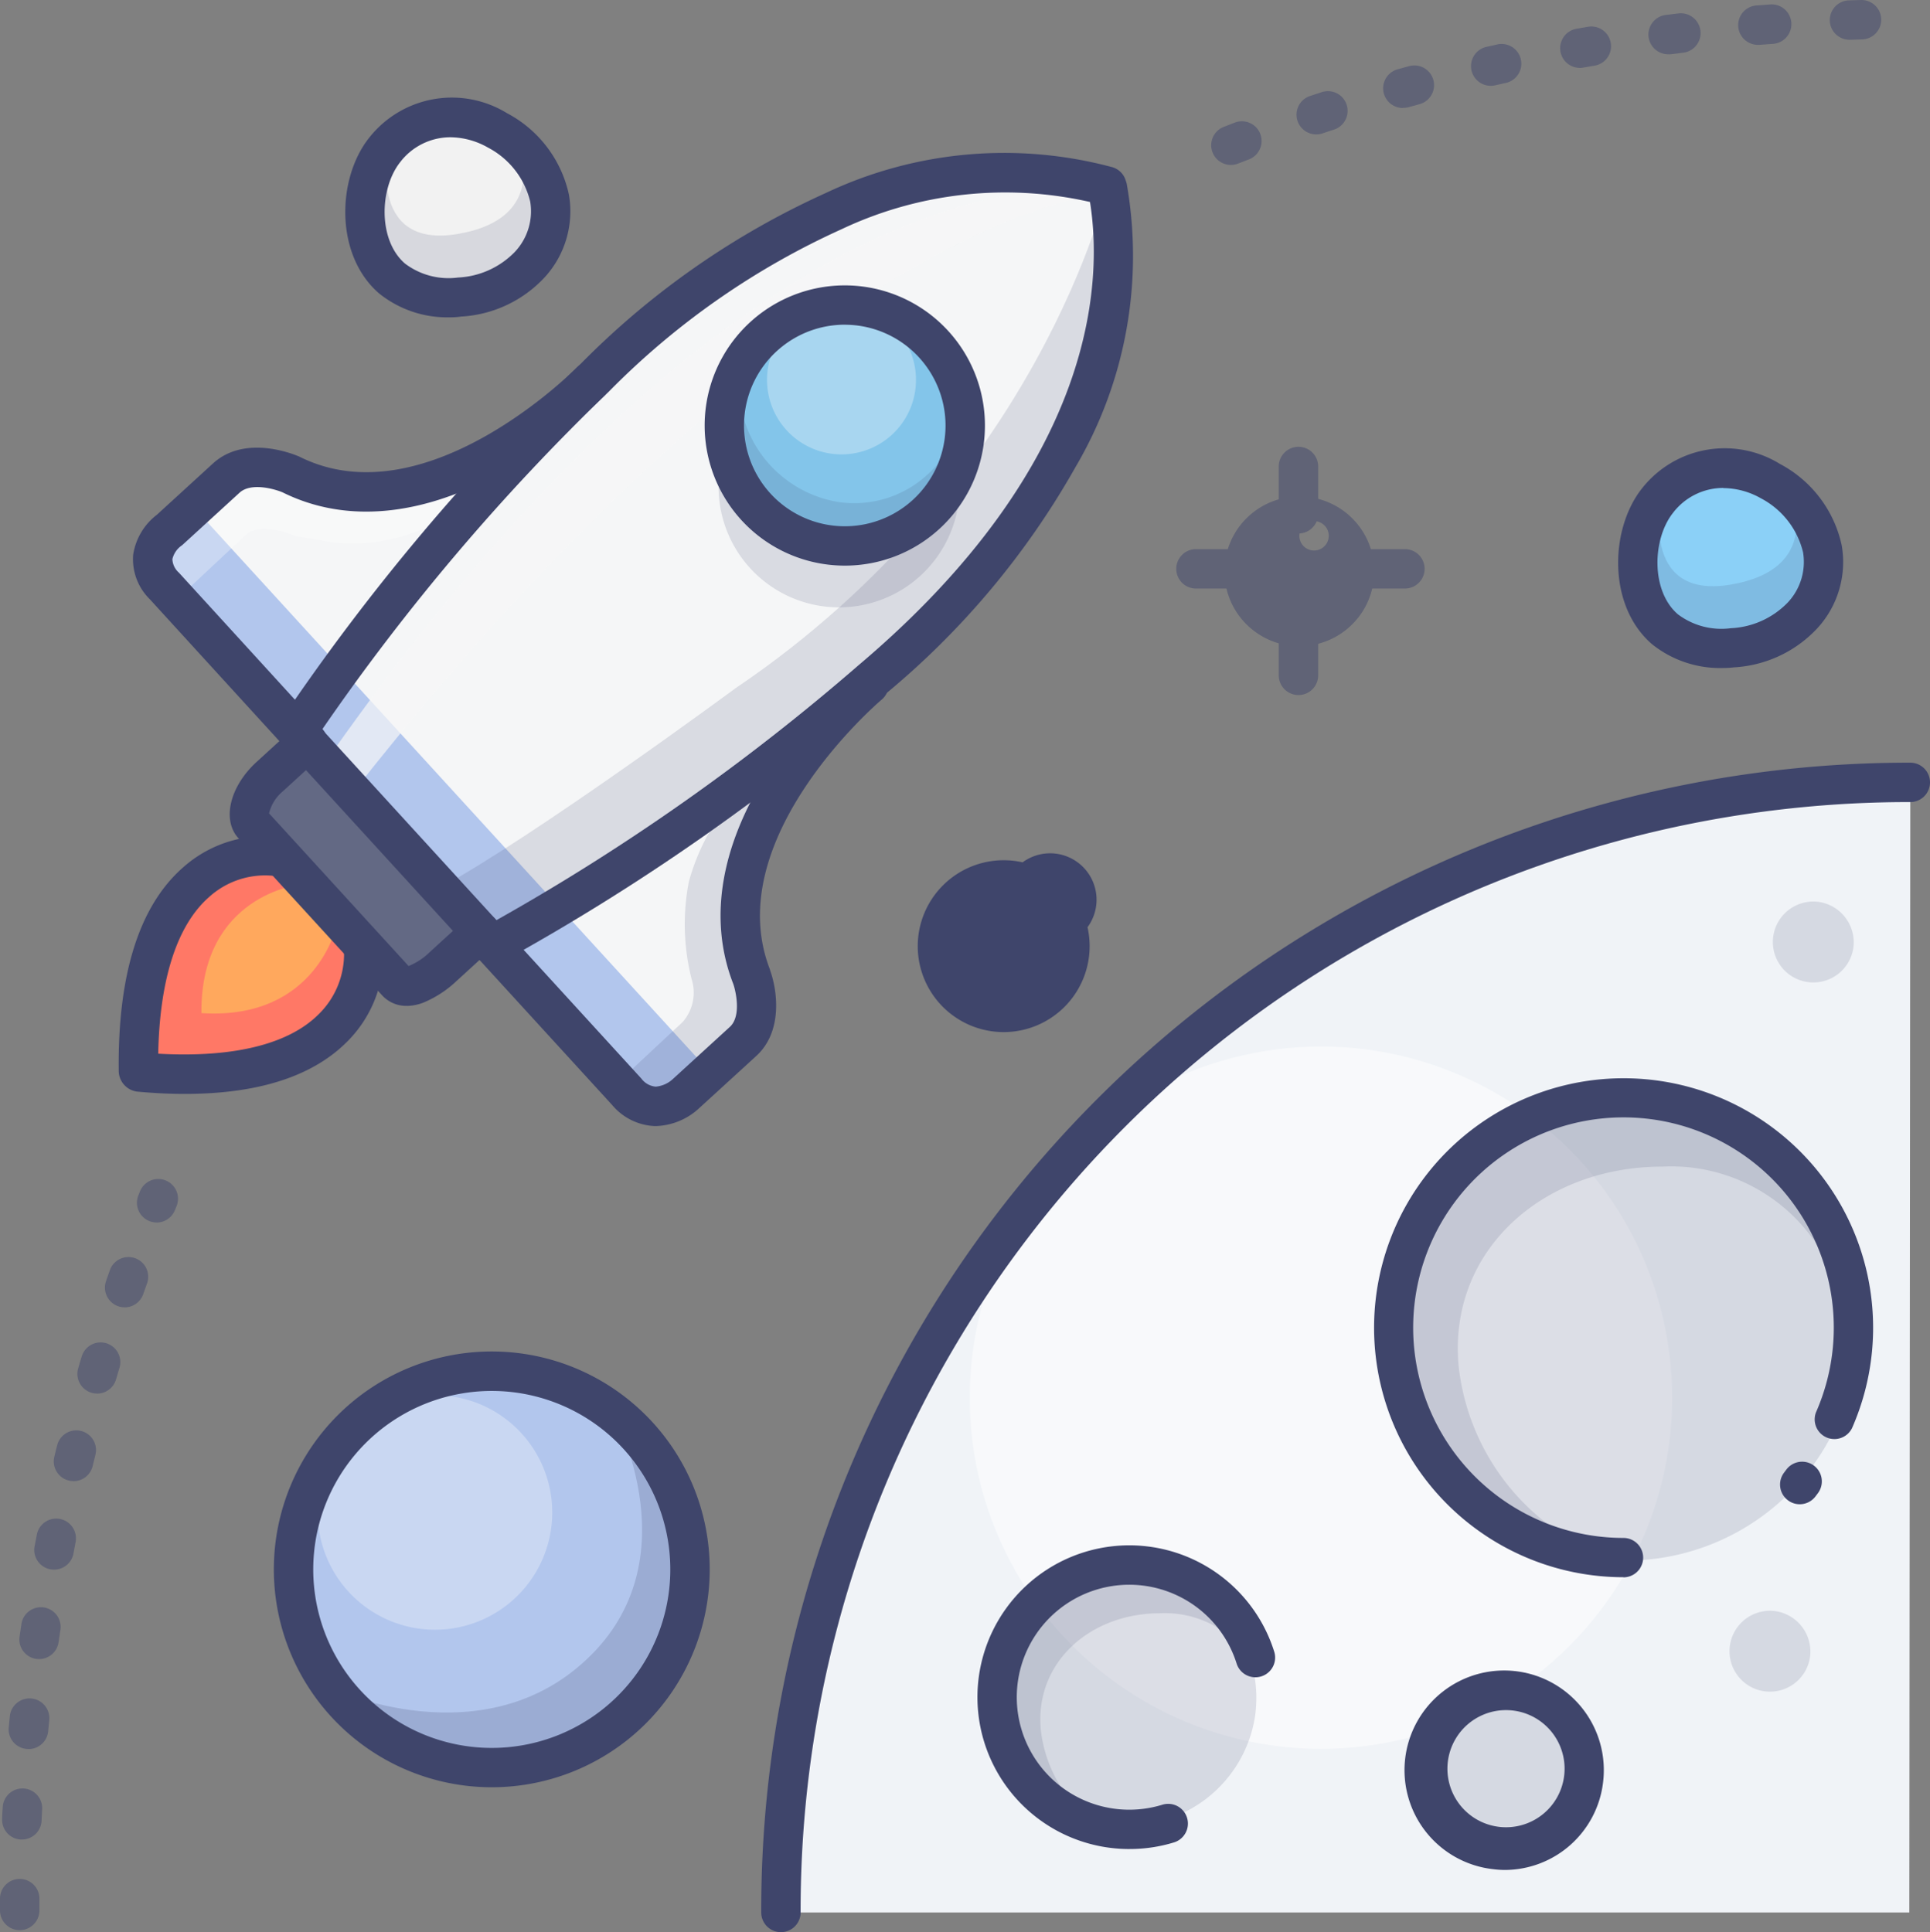 <svg xmlns="http://www.w3.org/2000/svg" width="88.95" height="89.063" viewBox="0 0 88.95 89.063">
  <rect x="0" y="0" width="88.95" height="89.063" fill="#808080" stroke="none"/>
  <g id="_5883806_astronaut_orbit_rocket_space_icon" data-name="5883806_astronaut_orbit_rocket_space_icon" transform="translate(-12.5 -10.628)">
    <g id="Colors" transform="translate(12.5 10.628)">
      <path id="Caminho_2303" data-name="Caminho 2303" d="M262.711,209.16a51.989,51.989,0,0,0-52.051,52.1h52.006Z" transform="translate(-174.669 -173.102)" fill="#f0f3f7"/>
      <g id="Grupo_1130" data-name="Grupo 1130" transform="translate(55.822 0)" opacity="0.5">
        <path id="Caminho_2304" data-name="Caminho 2304" d="M320.758,18.231a.908.908,0,0,1-.327-1.754c.171-.067.341-.133.514-.2a.908.908,0,1,1,.641,1.7l-.5.193A.908.908,0,0,1,320.758,18.231Zm3.93-1.408a.908.908,0,0,1-.285-1.769l.523-.171a.908.908,0,1,1,.559,1.727c-.171.056-.341.111-.51.169a.937.937,0,0,1-.287.044Zm4-1.217a.908.908,0,0,1-.242-1.784l.529-.145a.908.908,0,1,1,.478,1.753l-.519.143a.948.948,0,0,1-.247.025Zm4.048-1.023a.908.908,0,0,1-.2-1.794l.536-.12a.909.909,0,0,1,.392,1.774l-.527.118a.951.951,0,0,1-.2.022Zm4.094-.826a.908.908,0,0,1-.156-1.8l.545-.094a.908.908,0,1,1,.305,1.791l-.53.091a.968.968,0,0,1-.165.015Zm4.121-.628a.91.91,0,0,1-.114-1.816l.545-.067a.912.912,0,1,1,.225,1.811l-.534.067A.85.85,0,0,1,340.947,13.13Zm4.157-.436a.909.909,0,1,1-.071-1.816l.545-.042a.911.911,0,1,1,.133,1.816l-.545.04A.474.474,0,0,1,345.1,12.694Zm4.177-.232a.908.908,0,1,1-.029-1.816l.545-.016a.908.908,0,0,1,.045,1.816l-.545.016Z" transform="translate(-319.852 -10.628)" fill="#3f456b"/>
      </g>
      <g id="Grupo_1131" data-name="Grupo 1131" transform="translate(0 54.379)" opacity="0.5">
        <path id="Caminho_2305" data-name="Caminho 2305" d="M13.408,344.629a.908.908,0,0,1-.908-.908v-.545a.908.908,0,0,1,.908-.908h0a.908.908,0,0,1,.908.908v.545A.908.908,0,0,1,13.408,344.629Zm.1-4.177h-.044a.908.908,0,0,1-.865-.95c0-.182.018-.363.027-.545a.909.909,0,0,1,1.816.1q-.016.271-.027.545A.908.908,0,0,1,13.508,340.451Zm.3-4.177a.7.7,0,0,1-.087,0,.908.908,0,0,1-.819-.99l.054-.545a.913.913,0,0,1,1.816.182c-.018.182-.036.363-.053.545a.908.908,0,0,1-.912.815Zm.494-4.141a1.047,1.047,0,0,1-.131-.009.908.908,0,0,1-.77-1.026l.082-.545a.908.908,0,1,1,1.794.271c-.025.182-.053.363-.078.534A.908.908,0,0,1,14.3,332.133Zm.692-4.123a.941.941,0,0,1-.173-.016.908.908,0,0,1-.726-1.064c.035-.182.071-.363.105-.545a.909.909,0,1,1,1.782.363l-.1.536A.908.908,0,0,1,14.99,328.01Zm.89-4.081a.875.875,0,0,1-.214-.027.908.908,0,0,1-.668-1.09c.044-.182.087-.363.133-.534a.908.908,0,1,1,1.762.44c-.044.182-.087.351-.129.525a.908.908,0,0,1-.883.688Zm1.09-4.036a.908.908,0,0,1-.87-1.164q.076-.265.158-.529a.908.908,0,1,1,1.738.525c-.053.173-.1.345-.154.518a.908.908,0,0,1-.875.652Zm1.271-3.976a.908.908,0,0,1-.857-1.208c.06-.182.122-.347.182-.519a.909.909,0,0,1,1.713.608c-.062.169-.122.34-.182.509a.908.908,0,0,1-.85.612Zm1.469-3.91a.908.908,0,0,1-.835-1.251l.06-.151a.909.909,0,1,1,1.685.679l-.062.153a.908.908,0,0,1-.843.572Z" transform="translate(-12.5 -310.036)" fill="#3f456b"/>
      </g>
      <g id="Grupo_1132" data-name="Grupo 1132" transform="translate(42.325 45.866)" opacity="0.5">
        <circle id="Elipse_101" data-name="Elipse 101" cx="16.192" cy="16.192" r="16.192" transform="matrix(0.987, -0.159, 0.159, 0.987, 0, 5.155)" fill="#fff"/>
      </g>
      <g id="Grupo_1133" data-name="Grupo 1133" transform="translate(64.199 50.559)" opacity="0.15">
        <path id="Caminho_2306" data-name="Caminho 2306" d="M372.6,309.554c-3.4-1.976-6.442-4.39-6.624-9.839-.182-5.494,5.2-10.716,10.7-10.716a11.417,11.417,0,0,1,9.871,6.607A10.658,10.658,0,0,1,372.6,309.551Z" transform="translate(-365.975 -289)" fill="#3f456b"/>
      </g>
      <g id="Grupo_1134" data-name="Grupo 1134" transform="translate(64.302 50.642)" opacity="0.15">
        <path id="Caminho_2307" data-name="Caminho 2307" d="M373.928,309.337c-3.834-1.611-7.388-4.809-7.388-9.228a10.649,10.649,0,0,1,10.649-10.649c4.419,0,8.812,2.637,9.263,7.555a8.053,8.053,0,0,0-7.6-4.421c-5.5,0-9.886,3.874-9.388,9.19A10.626,10.626,0,0,0,373.928,309.337Z" transform="translate(-366.54 -289.46)" fill="#3f456b"/>
      </g>
      <path id="Caminho_2308" data-name="Caminho 2308" d="M96.126,358.64a9.136,9.136,0,1,0,9.136,9.135,9.136,9.136,0,0,0-9.136-9.135Z" transform="translate(-73.461 -295.433)" fill="#b2c6ed"/>
      <g id="Grupo_1135" data-name="Grupo 1135" transform="translate(14.637 64.313)" opacity="0.3">
        <path id="Caminho_2309" data-name="Caminho 2309" d="M98.5,364.73a5.405,5.405,0,1,0,5.405,5.405A5.405,5.405,0,0,0,98.5,364.73Z" transform="translate(-93.09 -364.73)" fill="#fff"/>
      </g>
      <g id="Grupo_1136" data-name="Grupo 1136" transform="translate(15.216 64.885)" opacity="0.2">
        <path id="Caminho_2310" data-name="Caminho 2310" d="M96.28,380.8c3.567,3.569,10.34,4.559,13.909.99s2.575-10.34-.992-13.907c0,0,3.814,6.7-.888,11.4C103.418,384.177,96.28,380.8,96.28,380.8Z" transform="translate(-96.28 -367.88)" fill="#3f456b"/>
      </g>
      <path id="Caminho_2311" data-name="Caminho 2311" d="M111.2,41.086c2.12,1.177,3.469,3.849,1.489,6.19-1.413,1.665-4.68,2.076-6.344.639-1.635-1.411-1.586-4.348-.352-5.915A3.944,3.944,0,0,1,111.2,41.086Z" transform="translate(-88.275 -35.071)" fill="#f2f2f2"/>
      <g id="Grupo_1137" data-name="Grupo 1137" transform="translate(17.127 6.697)" opacity="0.15">
        <path id="Caminho_2312" data-name="Caminho 2312" d="M107.584,47.5s-1.086,4.813,3.184,4.087,2.786-4.087,2.786-4.087,4.034,5.676-1.865,6.675-5.307-4.677-4.1-6.675" transform="translate(-106.797 -47.5)" fill="#3f456b"/>
      </g>
      <path id="Caminho_2313" data-name="Caminho 2313" d="M434.185,130.086c2.12,1.177,3.469,3.849,1.489,6.19-1.413,1.669-4.68,2.076-6.348.639-1.635-1.411-1.586-4.348-.352-5.915A3.949,3.949,0,0,1,434.185,130.086Z" transform="translate(-352.595 -107.906)" fill="#8bd0f7"/>
      <g id="Grupo_1138" data-name="Grupo 1138" transform="translate(75.791 22.861)" opacity="0.15">
        <path id="Caminho_2314" data-name="Caminho 2314" d="M430.584,136.5s-1.09,4.809,3.184,4.087,2.786-4.087,2.786-4.087,4.034,5.676-1.865,6.675-5.307-4.677-4.1-6.675" transform="translate(-429.798 -136.5)" fill="#3f456b"/>
      </g>
      <path id="Caminho_2315" data-name="Caminho 2315" d="M125.231,54.991c-8.418-2.474-17.3,2.608-23.591,8.825A101.711,101.711,0,0,0,87.92,80.127l8.988,9.833a101.338,101.338,0,0,0,17.474-12.2c6.756-5.708,12.586-14.076,10.877-22.683" transform="translate(-74.222 -46.41)" fill="#f5f6f7"/>
      <g id="Grupo_1139" data-name="Grupo 1139" transform="translate(33.118 16.889)" opacity="0.15">
        <path id="Caminho_2316" data-name="Caminho 2316" d="M204.148,113.273a5.554,5.554,0,1,1,.352-7.846A5.554,5.554,0,0,1,204.148,113.273Z" transform="translate(-194.847 -103.62)" fill="#3f456b"/>
      </g>
      <path id="Caminho_2317" data-name="Caminho 2317" d="M153.664,191.08s-6.1,5.812-4.275,12.258c0,0,.714,1.96-.394,2.973L146.38,208.7a1.852,1.852,0,0,1-2.746-.067l-6.193-6.773" transform="translate(-114.748 -158.306)" fill="#f5f6f7"/>
      <path id="Caminho_2318" data-name="Caminho 2318" d="M70.162,113.45s-6.322,5.594-12.577,3.2c0,0-1.874-.845-2.982.167-.908.839-2.615,2.392-2.615,2.392a1.646,1.646,0,0,0-.24,2.575l6.3,6.9" transform="translate(-44.179 -94.775)" fill="#f5f6f7"/>
      <path id="Caminho_2319" data-name="Caminho 2319" d="M75.9,166.874,53.52,142.388l1.487-2.948,23.605,25.821Z" transform="translate(-46.07 -116.045)" fill="#b2c6ed"/>
      <path id="Caminho_2320" data-name="Caminho 2320" d="M86.454,207.8l-1.725,1.573c-.834.761-1.745,1.171-2.149.726l-6.62-7.245c-.4-.44-.06-1.469.774-2.232l1.722-1.573" transform="translate(-64.296 -164.828)" fill="#636984"/>
      <g id="Grupo_1140" data-name="Grupo 1140" transform="translate(14.966 8.734)" opacity="0.7">
        <path id="Caminho_2321" data-name="Caminho 2321" d="M96.213,86.493C117.448,59.517,131,58.874,131,58.874s-15.042-3.845-36.1,26.281" transform="translate(-94.9 -58.715)" fill="#f7f7f7"/>
      </g>
      <path id="Caminho_2322" data-name="Caminho 2322" d="M205.554,97.7a5.554,5.554,0,1,1,.352-7.844,5.554,5.554,0,0,1-.352,7.844Z" transform="translate(-162.878 -73.984)" fill="#83c5ea"/>
      <g id="Grupo_1141" data-name="Grupo 1141" transform="translate(33.39 15.747)" opacity="0.15">
        <path id="Caminho_2323" data-name="Caminho 2323" d="M197.788,97.33c-3.244,4.555-.6,9.021,3.761,9.748,3,.5,6.9-3.451,5.761-7.04a4.6,4.6,0,0,1-1.326,3.138,4.984,4.984,0,0,1-4.339,1.555,5.47,5.47,0,0,1-4.5-4.192A4.706,4.706,0,0,1,197.788,97.33Z" transform="translate(-196.345 -97.33)" fill="#3f456b"/>
      </g>
      <g id="Grupo_1142" data-name="Grupo 1142" transform="translate(35.351 14.08)" opacity="0.3">
        <path id="Caminho_2324" data-name="Caminho 2324" d="M212.887,94.116a3.433,3.433,0,1,1,.218-4.849A3.433,3.433,0,0,1,212.887,94.116Z" transform="translate(-207.138 -88.15)" fill="#fff"/>
      </g>
      <g id="Grupo_1143" data-name="Grupo 1143" transform="translate(46.023 72.274)" opacity="0.15">
        <path id="Caminho_2325" data-name="Caminho 2325" d="M277.724,415.378a5.935,5.935,0,1,1-5.118-6.767A6.006,6.006,0,0,1,277.724,415.378Z" transform="translate(-265.901 -408.565)" fill="#3f456b"/>
      </g>
      <g id="Grupo_1144" data-name="Grupo 1144" transform="translate(46.265 72.535)" opacity="0.15">
        <path id="Caminho_2326" data-name="Caminho 2326" d="M271.547,421.608c-2.241-.943-4.319-2.81-4.317-5.392A6.222,6.222,0,0,1,273.451,410c2.583,0,5.149,1.542,5.411,4.415a4.7,4.7,0,0,0-4.441-2.584c-3.211,0-5.777,2.265-5.487,5.371A6.227,6.227,0,0,0,271.547,421.608Z" transform="translate(-267.23 -410)" fill="#3f456b"/>
      </g>
      <g id="Grupo_1145" data-name="Grupo 1145" transform="translate(65.801 77.919)" opacity="0.15">
        <path id="Caminho_2327" data-name="Caminho 2327" d="M381.975,443.791a3.609,3.609,0,1,1-3.111-4.114,3.649,3.649,0,0,1,3.111,4.114Z" transform="translate(-374.797 -439.647)" fill="#3f456b"/>
      </g>
      <g id="Grupo_1146" data-name="Grupo 1146" transform="translate(54.214 20.591)" opacity="0.5">
        <path id="Caminho_2328" data-name="Caminho 2328" d="M313.906,151.816h-2a.908.908,0,1,1,0-1.816h2a.908.908,0,1,1,0,1.816Z" transform="translate(-311 -145.278)" fill="#3f456b"/>
        <path id="Caminho_2329" data-name="Caminho 2329" d="M355.088,151.816h-2.18a.908.908,0,1,1,0-1.816h2.18a.908.908,0,0,1,0,1.816Z" transform="translate(-344.553 -145.278)" fill="#3f456b"/>
        <path id="Caminho_2330" data-name="Caminho 2330" d="M337.908,169a.908.908,0,0,1-.908-.908v-2.179a.908.908,0,0,1,1.816,0v2.179A.908.908,0,0,1,337.908,169Z" transform="translate(-332.278 -157.553)" fill="#3f456b"/>
        <path id="Caminho_2331" data-name="Caminho 2331" d="M337.908,128a.908.908,0,0,1-.908-.908v-2.179a.908.908,0,0,1,1.816,0v2.179A.908.908,0,0,1,337.908,128Z" transform="translate(-332.278 -124)" fill="#3f456b"/>
        <path id="Caminho_2332" data-name="Caminho 2332" d="M326.671,143.532a3.451,3.451,0,1,1,3.451-3.451A3.451,3.451,0,0,1,326.671,143.532Zm0-5.085a.678.678,0,1,0,0-.007Z" transform="translate(-321.001 -134.336)" fill="#3f456b"/>
      </g>
      <path id="Caminho_2333" data-name="Caminho 2333" d="M58,232.342s.5,6.437-10.314,5.492a.064.064,0,0,1-.067-.071c-.114-10.857,6.242-9.869,6.242-9.869" transform="translate(-41.243 -188.415)" fill="#ff7866"/>
      <g id="Grupo_1147" data-name="Grupo 1147" transform="translate(9.283 40.775)" opacity="0.7">
        <path id="Caminho_2334" data-name="Caminho 2334" d="M69.855,236.963s-.908,4.421-6.219,4.094c0,0-.027.011-.027-.029-.031-5.418,4.541-5.9,4.541-5.9" transform="translate(-63.609 -235.13)" fill="#ffbc5a"/>
      </g>
      <g id="Grupo_1148" data-name="Grupo 1148" transform="translate(79.709 74.249)" opacity="0.15">
        <path id="Caminho_2335" data-name="Caminho 2335" d="M455.083,421.582a1.865,1.865,0,1,1-1.6-2.127A1.885,1.885,0,0,1,455.083,421.582Z" transform="translate(-451.373 -419.439)" fill="#3f456b"/>
      </g>
      <g id="Grupo_1149" data-name="Grupo 1149" transform="translate(81.707 41.557)" opacity="0.15">
        <path id="Caminho_2336" data-name="Caminho 2336" d="M466.083,241.582a1.865,1.865,0,1,1-1.6-2.127A1.885,1.885,0,0,1,466.083,241.582Z" transform="translate(-462.373 -239.439)" fill="#3f456b"/>
      </g>
      <path id="Caminho_2337" data-name="Caminho 2337" d="M253.433,234a3.053,3.053,0,1,0,3.053,3.044A3.053,3.053,0,0,0,253.433,234Z" transform="translate(-207.176 -193.431)" fill="#f0f3f7"/>
      <g id="Grupo_1150" data-name="Grupo 1150" transform="translate(42.825 40.182)" opacity="0.7">
        <circle id="Elipse_102" data-name="Elipse 102" cx="1.807" cy="1.807" r="1.807" transform="translate(0 2.556) rotate(-45)" fill="#fff"/>
      </g>
      <g id="Grupo_1151" data-name="Grupo 1151" transform="translate(43.546 40.903)" opacity="0.15">
        <path id="Caminho_2338" data-name="Caminho 2338" d="M252.26,240.157a3.152,3.152,0,1,0,4.314-4.317s1.271,2.239-.3,3.814C254.647,241.285,252.26,240.157,252.26,240.157Z" transform="translate(-252.26 -235.84)" fill="#3f456b"/>
      </g>
      <g id="Grupo_1152" data-name="Grupo 1152" transform="translate(6.883 19.819)" opacity="0.3">
        <path id="Caminho_2339" data-name="Caminho 2339" d="M68.728,119.75s-4.165,5.89-9.915,5.178l-1.66-.274s-1.613-.7-2.292-.074-3.113,2.906-3.113,2.906L50.4,126.011l3.2-2.986a2.629,2.629,0,0,1,3.115-.806C58.6,123.046,64.554,124.441,68.728,119.75Z" transform="translate(-50.4 -119.75)" fill="#fff"/>
      </g>
      <g id="Grupo_1153" data-name="Grupo 1153" transform="translate(28.527 33.486)" opacity="0.15">
        <path id="Caminho_2340" data-name="Caminho 2340" d="M178.588,195a14.258,14.258,0,0,1-1.317.917,15.112,15.112,0,0,0-2.652,2.635,10.084,10.084,0,0,0-1.827,3.6,10.286,10.286,0,0,0,.129,4.506,2.051,2.051,0,0,1-.421,1.972l-1.113,1.035-1.816,1.7,1.348,1.475,3.816-2.768a3.547,3.547,0,0,0,.908-3.451C174.993,204.668,174.915,198.632,178.588,195Z" transform="translate(-169.57 -195)" fill="#3f456b"/>
      </g>
      <g id="Grupo_1154" data-name="Grupo 1154" transform="translate(20.28 8.671)" opacity="0.15">
        <path id="Caminho_2341" data-name="Caminho 2341" d="M154.911,58.37s-3.1,13.571-17.129,23.05c0,0-9.185,6.782-13.622,9.2l2.261,2.474S159.377,76.338,154.911,58.37Z" transform="translate(-124.16 -58.37)" fill="#3f456b"/>
      </g>
    </g>
    <g id="Lines" transform="translate(17.971 15.144)">
      <path id="Caminho_2342" data-name="Caminho 2342" d="M45.664,234.734q-1.008,0-2.118-.1a.97.97,0,0,1-.924-.97c-.049-4.468.957-7.628,2.99-9.392a5.67,5.67,0,0,1,4.3-1.395.908.908,0,0,1-.276,1.794,3.843,3.843,0,0,0-2.864,1c-1.462,1.291-2.263,3.774-2.33,7.209,3.451.193,5.994-.427,7.383-1.807a3.892,3.892,0,0,0,1.182-2.764.911.911,0,1,1,1.816-.143,5.69,5.69,0,0,1-1.715,4.2C51.515,233.94,49.019,234.734,45.664,234.734Zm-2.136-1.909ZM43.529,232.825Z" transform="translate(-42.621 -188.825)" fill="#3f456b"/>
      <path id="Caminho_2343" data-name="Caminho 2343" d="M104.943,45.6a5.007,5.007,0,0,1-3.269-1.1c-2.049-1.767-1.943-5.3-.47-7.163a4.851,4.851,0,0,1,6.366-1.146,5.584,5.584,0,0,1,2.85,3.745,4.506,4.506,0,0,1-1.11,3.814,5.685,5.685,0,0,1-3.865,1.816A3.113,3.113,0,0,1,104.943,45.6Zm.016-8.3a2.917,2.917,0,0,0-2.323,1.159c-.943,1.2-1.021,3.585.231,4.664a3.327,3.327,0,0,0,2.441.643,3.9,3.9,0,0,0,2.621-1.181,2.729,2.729,0,0,0,.708-2.321,3.821,3.821,0,0,0-1.945-2.488,3.551,3.551,0,0,0-1.733-.476Z" transform="translate(-89.672 -35.489)" fill="#3f456b"/>
      <path id="Caminho_2344" data-name="Caminho 2344" d="M92.814,86.762a.908.908,0,0,1-.67-.3l-8.988-9.833a.908.908,0,0,1-.091-1.11,101.493,101.493,0,0,1,13.841-16.46A37.568,37.568,0,0,1,108.185,51.2a19.212,19.212,0,0,1,13.208-1.19.908.908,0,0,1,.616.614,1.117,1.117,0,0,1,.049.162A19.2,19.2,0,0,1,119.7,63.825a37.359,37.359,0,0,1-8.827,10.52,101.328,101.328,0,0,1-17.634,12.31A.9.9,0,0,1,92.814,86.762ZM84.974,75.93l8.033,8.789a100.945,100.945,0,0,0,16.7-11.762c11.006-9.306,11.233-17.725,10.656-21.344a17.636,17.636,0,0,0-11.459,1.26,35.631,35.631,0,0,0-10.716,7.481A101.032,101.032,0,0,0,84.974,75.93Z" transform="translate(-75.598 -46.819)" fill="#3f456b"/>
      <path id="Caminho_2345" data-name="Caminho 2345" d="M197.764,95.974a6.459,6.459,0,1,1,4.359-1.689h0A6.442,6.442,0,0,1,197.764,95.974Zm0-11.106a4.646,4.646,0,1,0,3.14,8.075h0a4.648,4.648,0,0,0-2.931-8.069Zm3.752,8.747Z" transform="translate(-164.304 -74.417)" fill="#3f456b"/>
      <path id="Caminho_2346" data-name="Caminho 2346" d="M141.958,200.616H141.9a2.708,2.708,0,0,1-1.952-.963l-6.193-6.775,1.34-1.226,6.193,6.775a.923.923,0,0,0,.657.372,1.32,1.32,0,0,0,.779-.338l.027-.025,2.615-2.392c.545-.5.265-1.676.156-1.983-1.186-3.046-.561-6.538,1.807-10.095a22.558,22.558,0,0,1,3.867-4.4.908.908,0,1,1,1.166,1.393c-.105.087-7.508,6.406-5.144,12.452v.02c.343.941.594,2.831-.636,3.954l-2.606,2.383A3.068,3.068,0,0,1,141.958,200.616Z" transform="translate(-117.199 -153.225)" fill="#3f456b"/>
      <path id="Caminho_2347" data-name="Caminho 2347" d="M53.289,120.253l-6.3-6.9a2.58,2.58,0,0,1-.763-2.049,2.864,2.864,0,0,1,1.09-1.84L49.9,107.1c1.531-1.4,3.869-.363,3.968-.325l.031.015c5.828,2.906,12.7-4.043,12.772-4.114a.909.909,0,0,1,1.3,1.271,22.464,22.464,0,0,1-4.688,3.52c-3.727,2.08-7.245,2.414-10.171.963-.363-.154-1.453-.469-1.983.015l-2.615,2.392a.868.868,0,0,1-.091.071,1.061,1.061,0,0,0-.39.6.875.875,0,0,0,.3.623l6.3,6.9Z" transform="translate(-45.559 -90.25)" fill="#3f456b"/>
      <path id="Caminho_2348" data-name="Caminho 2348" d="M78.941,207.011a1.5,1.5,0,0,1-1.122-.476l-6.631-7.25c-.77-.841-.4-2.385.832-3.514l1.722-1.573a.908.908,0,1,1,1.224,1.34l-1.72,1.573a1.911,1.911,0,0,0-.647,1.026l6.431,7.038a2.979,2.979,0,0,0,.988-.654l1.722-1.573a.908.908,0,1,1,1.226,1.34l-1.722,1.573a5.024,5.024,0,0,1-1.531,1,2.235,2.235,0,0,1-.772.153Z" transform="translate(-65.67 -165.161)" fill="#3f456b"/>
      <path id="Caminho_2349" data-name="Caminho 2349" d="M465.108,383.561a.9.9,0,0,1-.545-.182.908.908,0,0,1-.182-1.271l.109-.145a.908.908,0,1,1,1.453,1.09l-.109.145a.908.908,0,0,1-.726.363Z" transform="translate(-387.631 -318.738)" fill="#3f456b"/>
      <path id="Caminho_2350" data-name="Caminho 2350" d="M372.694,307.313a11.5,11.5,0,1,1,10.534-6.871.908.908,0,0,1-1.662-.726,9.693,9.693,0,1,0-8.872,5.786.908.908,0,1,1,0,1.816Z" transform="translate(-303.343 -239.126)" fill="#3f456b"/>
      <path id="Caminho_2351" data-name="Caminho 2351" d="M206.568,258.073a.908.908,0,0,1-.908-.908,52.9,52.9,0,0,1,52.959-53,.908.908,0,1,1,0,1.816,51.081,51.081,0,0,0-51.143,51.189A.908.908,0,0,1,206.568,258.073Z" transform="translate(-176.048 -173.525)" fill="#3f456b"/>
      <path id="Caminho_2352" data-name="Caminho 2352" d="M373.557,443.788a4.281,4.281,0,0,1-.567-.036,4.593,4.593,0,1,1,5.062-3.983h0A4.575,4.575,0,0,1,373.557,443.788Zm.034-7.368a2.7,2.7,0,1,0,.334.022A2.625,2.625,0,0,0,373.592,436.42Zm3.56,3.235Z" transform="translate(-309.643 -362.107)" fill="#3f456b"/>
      <path id="Caminho_2353" data-name="Caminho 2353" d="M267.513,416.8a7,7,0,1,1,6.682-9.081.909.909,0,0,1-1.734.545,5.185,5.185,0,1,0-3.413,6.489.909.909,0,0,1,.545,1.734,6.963,6.963,0,0,1-2.08.312Z" transform="translate(-220.934 -336.083)" fill="#3f456b"/>
      <path id="Caminho_2354" data-name="Caminho 2354" d="M92.034,373.717a10.044,10.044,0,1,1,10.044-10.044,10.044,10.044,0,0,1-10.044,10.044Zm0-18.269a8.228,8.228,0,1,0,8.228,8.227A8.228,8.228,0,0,0,92.034,355.448Z" transform="translate(-74.84 -295.848)" fill="#3f456b"/>
      <path id="Caminho_2355" data-name="Caminho 2355" d="M427.948,134.6a5.007,5.007,0,0,1-3.269-1.1c-2.051-1.767-1.938-5.3-.472-7.163a4.851,4.851,0,0,1,6.366-1.146,5.577,5.577,0,0,1,2.85,3.75,4.506,4.506,0,0,1-1.11,3.814,5.685,5.685,0,0,1-3.865,1.816A3.832,3.832,0,0,1,427.948,134.6Zm.016-8.3a2.917,2.917,0,0,0-2.323,1.159c-.943,1.2-1.021,3.585.231,4.664a3.327,3.327,0,0,0,2.441.643,3.9,3.9,0,0,0,2.621-1.181,2.729,2.729,0,0,0,.708-2.321,3.821,3.821,0,0,0-1.945-2.488A3.551,3.551,0,0,0,427.965,126.307Z" transform="translate(-354.014 -108.324)" fill="#3f456b"/>
      <path id="Caminho_2356" data-name="Caminho 2356" d="M249.341,236.872a3.961,3.961,0,1,1,3.961-3.961A3.961,3.961,0,0,1,249.341,236.872Zm0-6.106a2.14,2.14,0,1,1,0,.009Z" transform="translate(-208.554 -193.813)" fill="#3f456b"/>
    </g>
  </g>
</svg>
